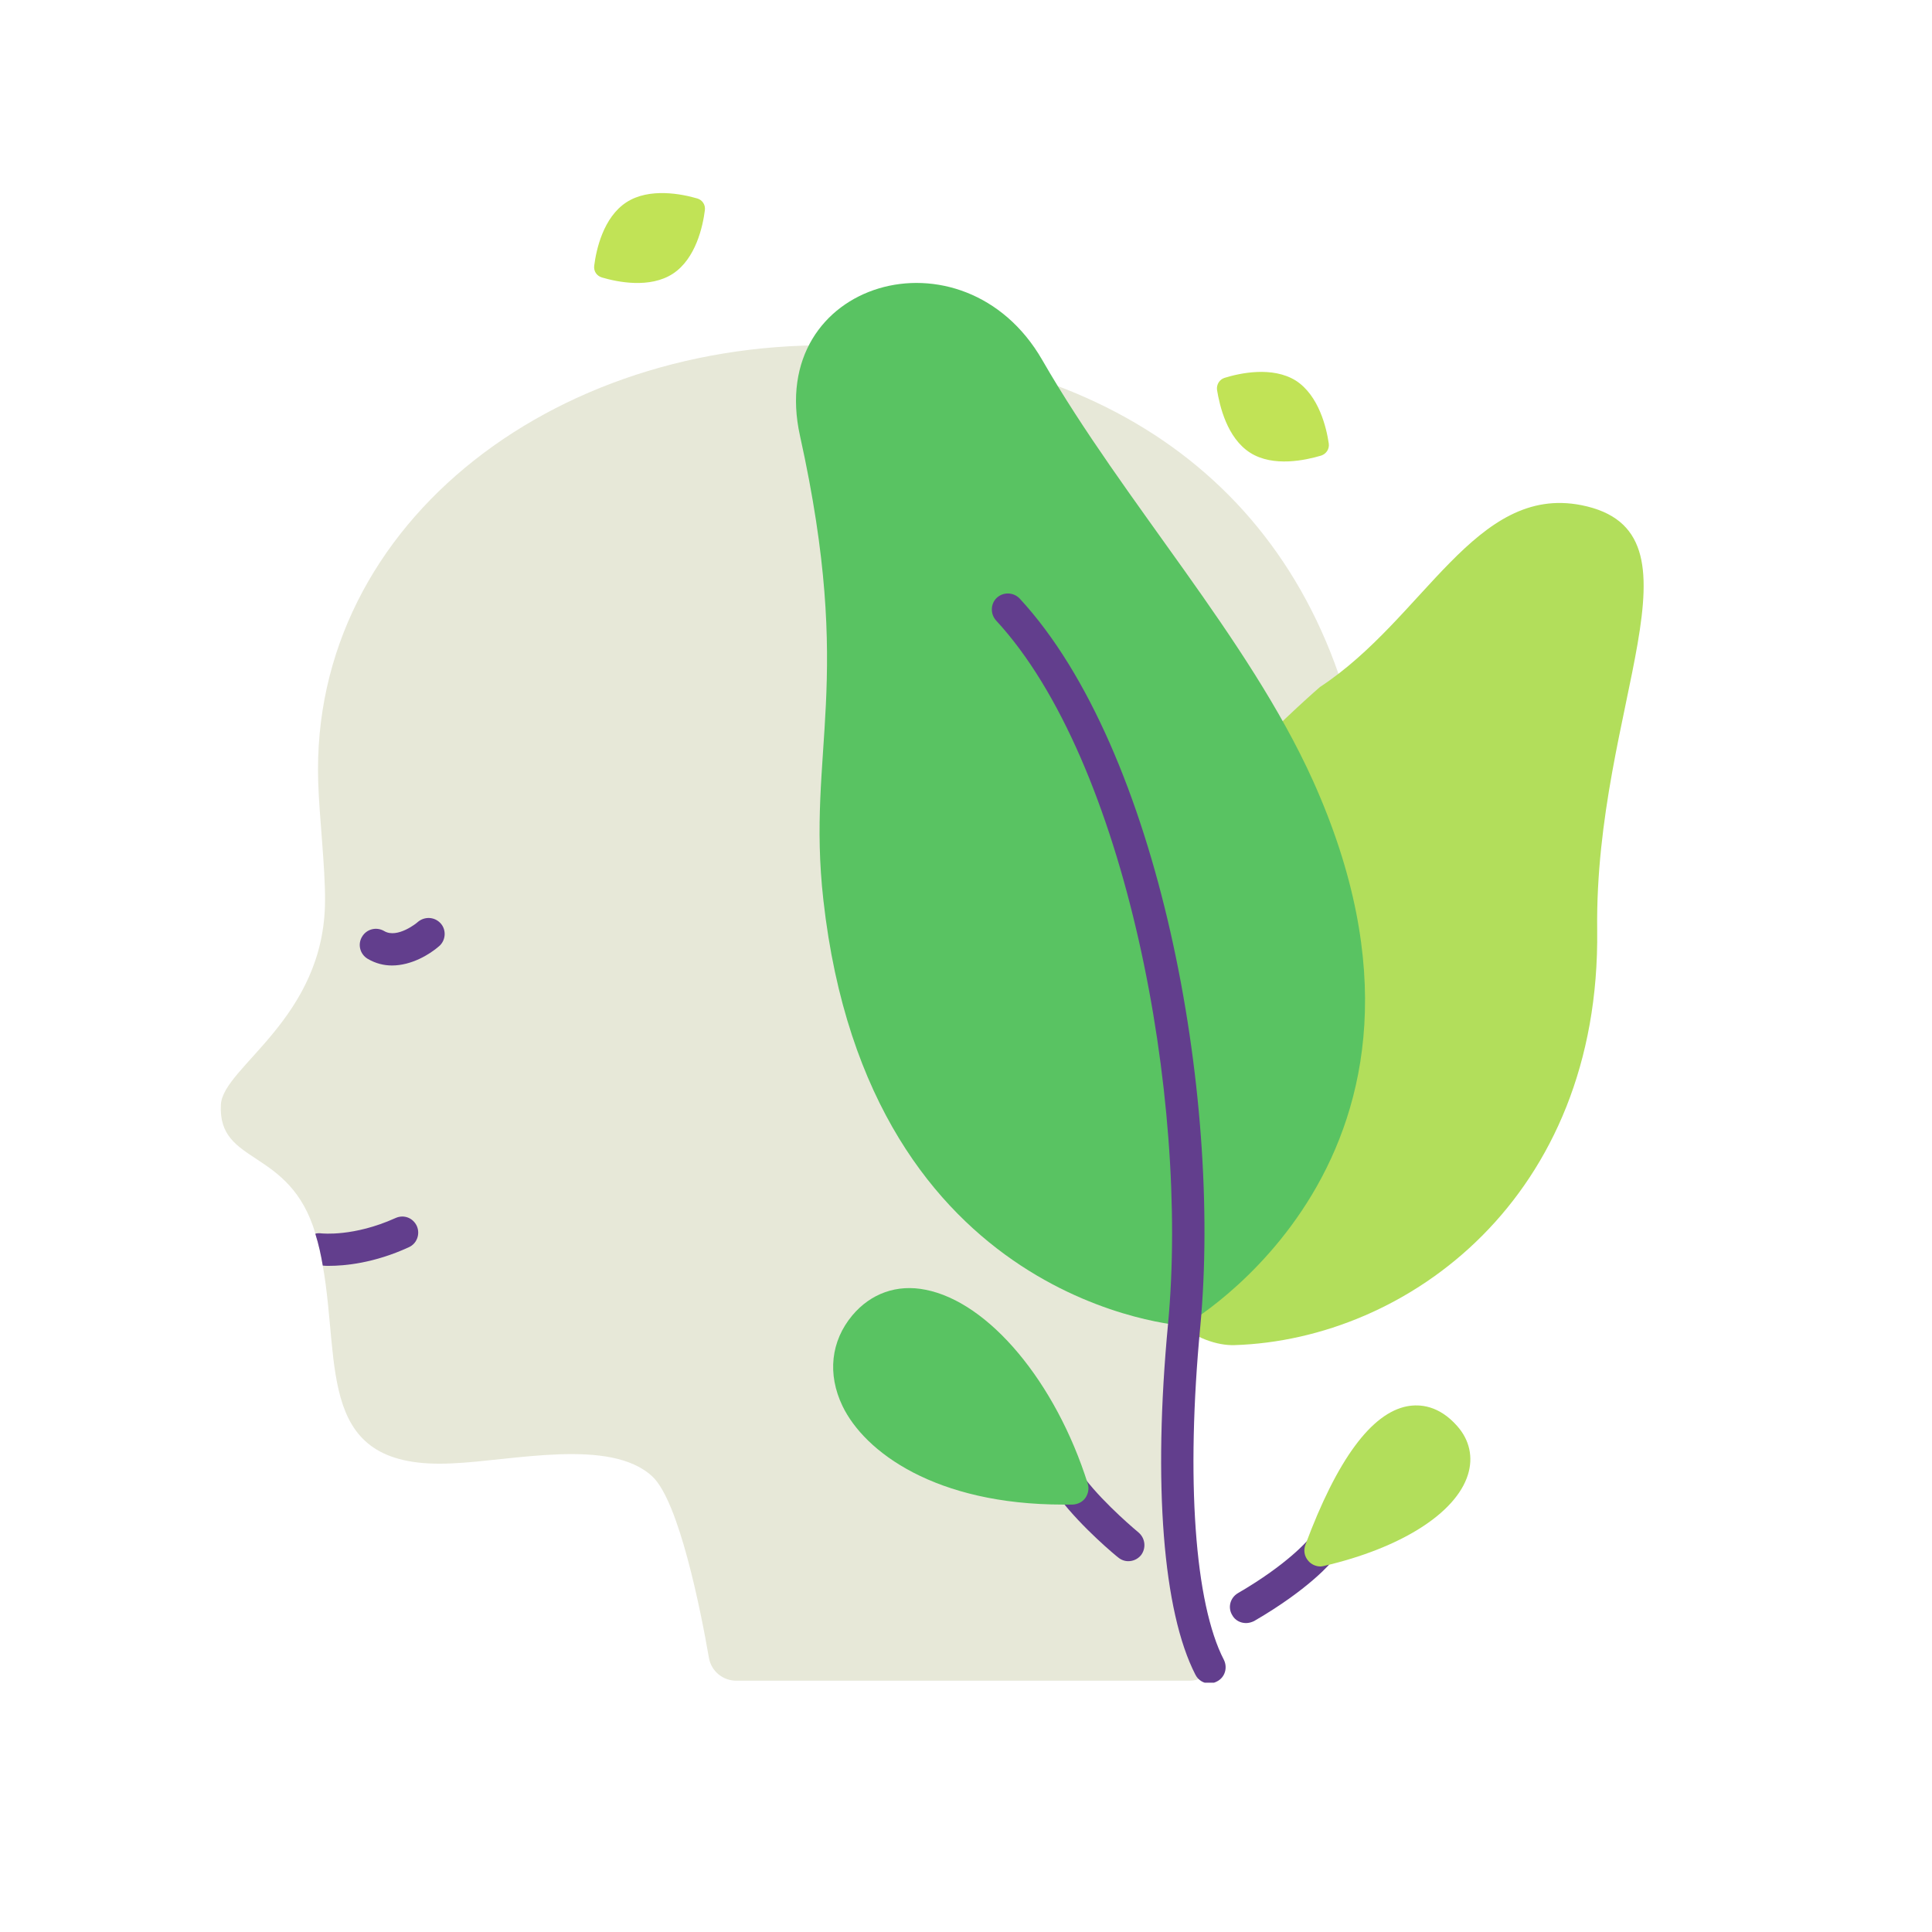 <svg xmlns="http://www.w3.org/2000/svg" xmlns:xlink="http://www.w3.org/1999/xlink" width="40" zoomAndPan="magnify" viewBox="0 0 30 30" height="40" preserveAspectRatio="xMidYMid meet" version="1.0"><defs><clipPath id="7978a00c1f"><path d="M 3.387 5 L 22 5 L 22 26.129 L 3.387 26.129 Z M 3.387 5 " clip-rule="nonzero"/></clipPath><clipPath id="8bebde4765"><path d="M 9 2.902 L 11 2.902 L 11 5 L 9 5 Z M 9 2.902 " clip-rule="nonzero"/></clipPath><clipPath id="35abd481b6"><path d="M 15 9 L 20 9 L 20 26.129 L 15 26.129 Z M 15 9 " clip-rule="nonzero"/></clipPath></defs><g clip-path="url(#7978a00c1f)"><path fill="#e7e8d8" d="M 18.887 25.547 C 18.965 25.824 18.758 26.098 18.469 26.098 L 11.434 26.098 C 11.223 26.098 11.043 25.949 11.008 25.742 C 10.879 24.996 10.543 23.312 10.129 22.926 C 9.477 22.32 7.957 22.684 7.023 22.723 C 4.898 22.832 5.293 21.23 5.012 19.652 C 4.984 19.488 4.949 19.324 4.898 19.164 C 4.898 19.16 4.898 19.16 4.898 19.156 C 4.5 17.809 3.379 18.105 3.43 17.152 C 3.461 16.566 5.043 15.816 5.047 13.984 C 5.051 13.465 4.957 12.68 4.941 12.141 C 4.812 8.082 8.738 5.137 13.324 5.375 C 17.516 5.594 20.547 7.867 21.199 12.16 C 21.602 14.809 20.75 16.965 18.836 19.449 C 18.355 20.074 18.117 21.156 18.168 21.941 C 18.246 23.203 18.652 24.742 18.887 25.547 " fill-opacity="1" fill-rule="nonzero"/></g><path fill="#b2de5b" d="M 19.168 20.887 C 21.867 20.801 24.852 18.59 24.801 14.441 C 24.758 10.961 26.602 8.25 24.555 7.844 C 22.906 7.52 22.121 9.602 20.496 10.668 C 20.496 10.668 18.273 12.582 17.777 13.918 C 17.277 15.25 16.797 17.738 17.297 19.09 C 17.797 20.438 18.633 20.902 19.168 20.887 " fill-opacity="1" fill-rule="nonzero"/><path fill="#59c362" d="M 18.387 20.586 C 18.387 20.586 23.02 17.969 20.387 12.121 C 19.379 9.891 17.461 7.809 16.184 5.59 C 14.965 3.473 11.887 4.352 12.422 6.766 C 13.273 10.613 12.523 11.641 12.785 13.973 C 13.492 20.297 18.387 20.586 18.387 20.586 " fill-opacity="1" fill-rule="nonzero"/><path fill="#c1e356" d="M 19.414 7.031 C 19.773 7.258 20.277 7.145 20.516 7.074 C 20.594 7.047 20.645 6.973 20.633 6.887 C 20.598 6.645 20.48 6.141 20.121 5.91 C 19.758 5.684 19.254 5.793 19.016 5.867 C 18.938 5.891 18.887 5.969 18.898 6.055 C 18.938 6.297 19.051 6.801 19.414 7.031 " fill-opacity="1" fill-rule="nonzero"/><g clip-path="url(#8bebde4765)"><path fill="#c1e356" d="M 10.449 4.25 C 10.805 4.016 10.914 3.512 10.945 3.266 C 10.957 3.18 10.906 3.105 10.828 3.082 C 10.59 3.012 10.082 2.91 9.727 3.141 C 9.367 3.375 9.258 3.879 9.227 4.125 C 9.215 4.211 9.266 4.285 9.348 4.309 C 9.586 4.379 10.09 4.484 10.449 4.25 " fill-opacity="1" fill-rule="nonzero"/></g><path fill="#623e8d" d="M 6.086 14.992 C 5.961 14.992 5.832 14.961 5.707 14.887 C 5.59 14.816 5.551 14.664 5.621 14.547 C 5.691 14.426 5.844 14.387 5.965 14.457 C 6.172 14.582 6.488 14.32 6.488 14.316 C 6.594 14.227 6.75 14.234 6.844 14.34 C 6.934 14.441 6.922 14.602 6.82 14.691 C 6.668 14.824 6.387 14.992 6.086 14.992 " fill-opacity="1" fill-rule="nonzero"/><path fill="#623e8d" d="M 6.348 19.367 C 5.805 19.617 5.348 19.656 5.109 19.656 C 5.07 19.656 5.039 19.656 5.012 19.652 C 4.984 19.488 4.949 19.324 4.898 19.164 C 4.898 19.16 4.898 19.16 4.898 19.156 C 4.93 19.148 4.961 19.148 4.992 19.152 C 5.004 19.152 5.492 19.207 6.141 18.914 C 6.27 18.855 6.414 18.91 6.473 19.039 C 6.527 19.164 6.473 19.312 6.348 19.367 " fill-opacity="1" fill-rule="nonzero"/><g clip-path="url(#35abd481b6)"><path fill="#623e8d" d="M 18.781 26.141 C 18.691 26.141 18.605 26.09 18.562 26.004 C 18.059 25.027 17.902 23.047 18.137 20.562 C 18.469 17.039 17.477 11.809 15.469 9.637 C 15.375 9.535 15.379 9.375 15.48 9.281 C 15.582 9.188 15.742 9.195 15.836 9.297 C 18 11.641 18.977 16.996 18.637 20.609 C 18.414 22.965 18.551 24.898 19.004 25.773 C 19.066 25.898 19.02 26.047 18.898 26.109 C 18.859 26.129 18.82 26.141 18.781 26.141 " fill-opacity="1" fill-rule="nonzero"/></g><path fill="#623e8d" d="M 17.52 24.242 C 17.465 24.242 17.41 24.223 17.363 24.184 C 17.34 24.168 16.805 23.727 16.453 23.266 C 16.371 23.156 16.391 23 16.5 22.914 C 16.609 22.832 16.766 22.852 16.848 22.961 C 17.168 23.375 17.676 23.793 17.68 23.797 C 17.785 23.887 17.801 24.043 17.715 24.152 C 17.664 24.211 17.594 24.242 17.52 24.242 " fill-opacity="1" fill-rule="nonzero"/><path fill="#59c362" d="M 16.508 23.363 C 14.527 23.363 13.426 22.547 13.082 21.832 C 12.844 21.336 12.902 20.824 13.234 20.426 C 13.523 20.082 13.93 19.938 14.371 20.027 C 15.355 20.219 16.391 21.457 16.891 23.039 C 16.914 23.113 16.898 23.195 16.855 23.258 C 16.809 23.324 16.734 23.359 16.656 23.363 C 16.605 23.363 16.559 23.363 16.508 23.363 " fill-opacity="1" fill-rule="nonzero"/><path fill="#623e8d" d="M 19.348 25.203 C 19.262 25.203 19.176 25.16 19.133 25.078 C 19.062 24.961 19.102 24.809 19.223 24.738 C 19.996 24.289 20.305 23.918 20.309 23.914 C 20.398 23.809 20.555 23.793 20.66 23.883 C 20.766 23.969 20.781 24.125 20.695 24.23 C 20.684 24.25 20.336 24.672 19.473 25.172 C 19.434 25.191 19.391 25.203 19.348 25.203 " fill-opacity="1" fill-rule="nonzero"/><path fill="#b2de5b" d="M 20.504 24.324 C 20.434 24.324 20.363 24.293 20.316 24.238 C 20.254 24.168 20.238 24.074 20.27 23.988 C 20.762 22.664 21.297 21.941 21.852 21.836 C 22.047 21.801 22.34 21.82 22.625 22.141 C 22.82 22.359 22.879 22.629 22.793 22.902 C 22.605 23.5 21.75 24.039 20.559 24.316 C 20.539 24.32 20.52 24.324 20.504 24.324 " fill-opacity="1" fill-rule="nonzero"/></svg>